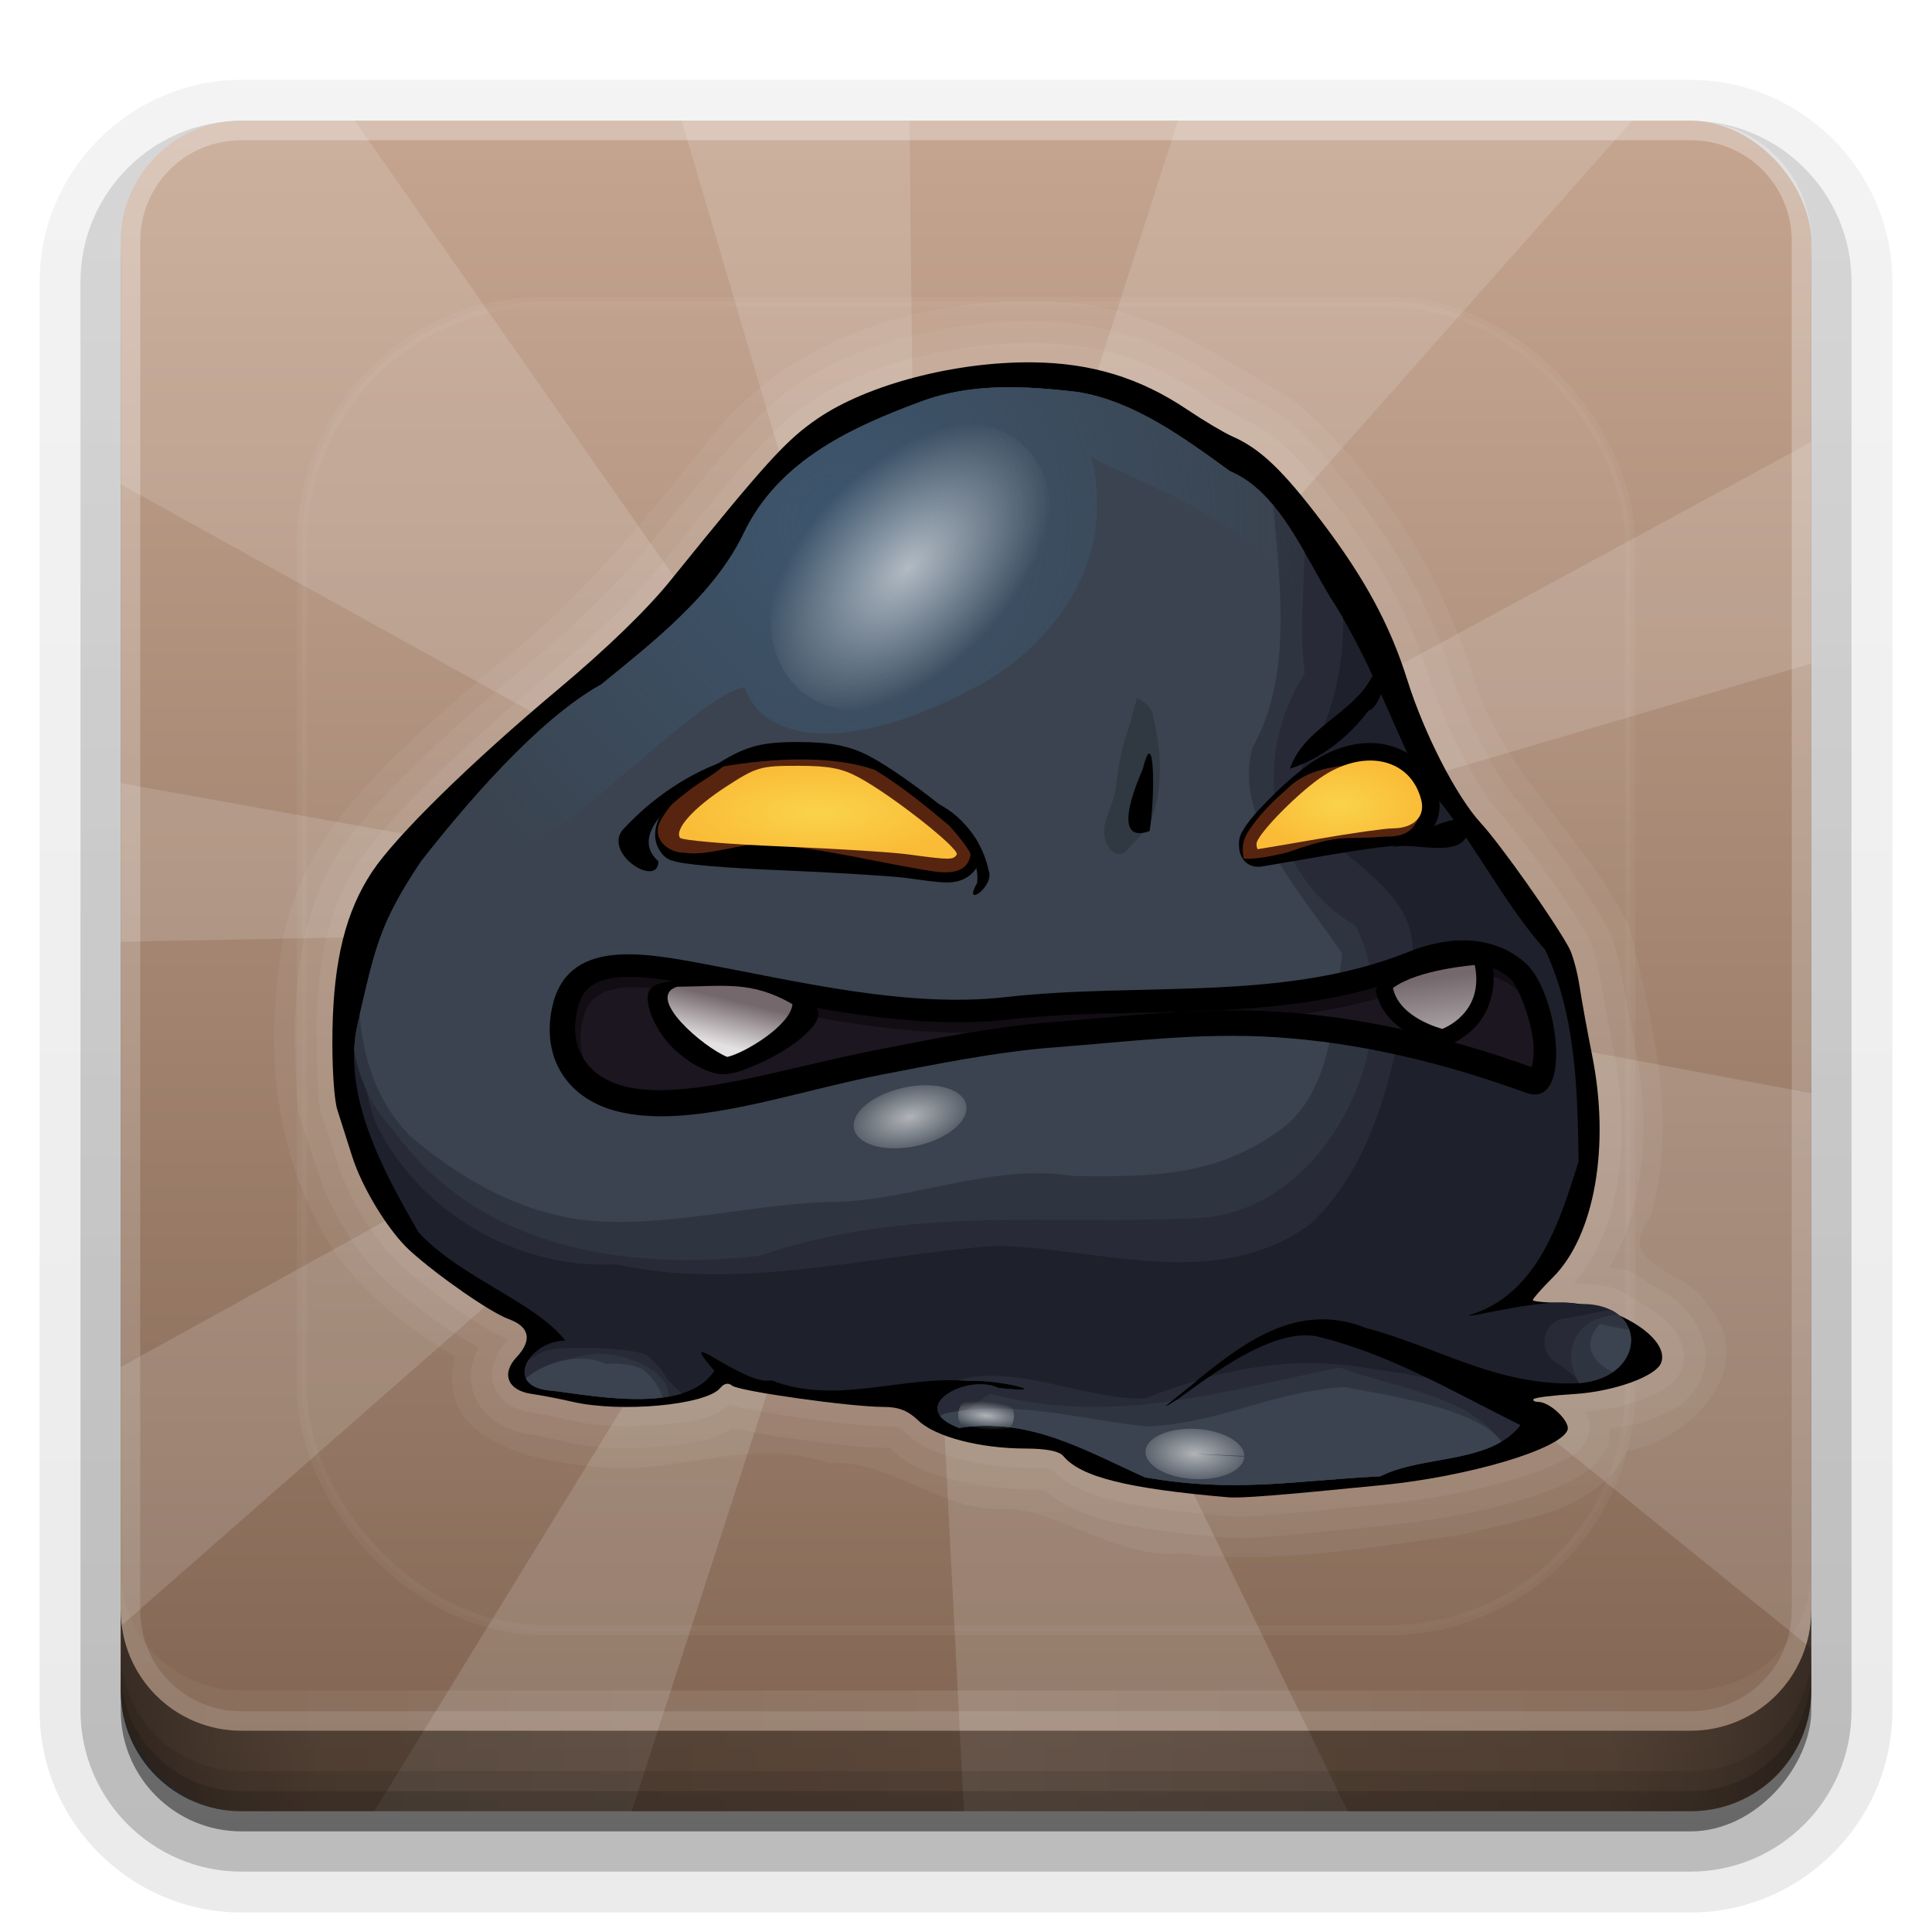 <?xml version="1.0" encoding="UTF-8"?>
<!-- Created with Inkscape (http://www.inkscape.org/) -->
<svg id="svg2408" width="96" height="96" version="1.0" xmlns="http://www.w3.org/2000/svg" xmlns:cc="http://creativecommons.org/ns#" xmlns:dc="http://purl.org/dc/elements/1.1/" xmlns:rdf="http://www.w3.org/1999/02/22-rdf-syntax-ns#" xmlns:xlink="http://www.w3.org/1999/xlink">
 <defs id="defs2410">
  <linearGradient id="linearGradient4137">
   <stop id="stop4139" stop-color="#fad34b" offset="0"/>
   <stop id="stop4141" stop-color="#fabc37" offset="1"/>
  </linearGradient>
  <linearGradient id="linearGradient4096">
   <stop id="stop4098" stop-color="#74686c" offset="0"/>
   <stop id="stop4100" stop-color="#e4e1e2" offset="1"/>
  </linearGradient>
  <linearGradient id="linearGradient4015">
   <stop id="stop4017" stop-color="#fff" offset="0"/>
   <stop id="stop4019" stop-color="#fff" stop-opacity="0" offset="1"/>
  </linearGradient>
  <linearGradient id="ButtonShadow" x1="45.448" x2="45.448" y1="92.54" y2="7.016" gradientTransform="scale(1.006 .994)" gradientUnits="userSpaceOnUse">
   <stop id="stop3750" offset="0"/>
   <stop id="stop3752" stop-opacity=".588" offset="1"/>
  </linearGradient>
  <filter id="filter3174" color-interpolation-filters="sRGB">
   <feGaussianBlur id="feGaussianBlur3176" stdDeviation="1.71"/>
  </filter>
  <filter id="filter3794" x="-.192" y="-.192" width="1.384" height="1.384" color-interpolation-filters="sRGB">
   <feGaussianBlur id="feGaussianBlur3796" stdDeviation="5.28"/>
  </filter>
  <linearGradient id="linearGradient3613" x1="48" x2="48" y1="20.221" y2="138.66" gradientUnits="userSpaceOnUse">
   <stop id="stop3739" stop-color="#fff" offset="0"/>
   <stop id="stop3741" stop-color="#fff" stop-opacity="0" offset="1"/>
  </linearGradient>
  <clipPath id="clipPath3613">
   <rect id="rect3615" x="6" y="6" width="84" height="84" rx="6" ry="6" fill="#fff"/>
  </clipPath>
  <linearGradient id="linearGradient3617" x1="48" x2="48" y1="90" y2="5.988" gradientUnits="userSpaceOnUse">
   <stop id="stop4413" stop-color="#806451" offset="0"/>
   <stop id="stop4415" stop-color="#c5a590" offset="1"/>
  </linearGradient>
  <linearGradient id="ButtonShadow-0" x1="45.448" x2="45.448" y1="92.54" y2="7.016" gradientTransform="matrix(1.006 0 0 .994 100 0)" gradientUnits="userSpaceOnUse">
   <stop id="stop3750-8" offset="0"/>
   <stop id="stop3752-5" stop-opacity=".588" offset="1"/>
  </linearGradient>
  <linearGradient id="linearGradient3780" x1="32.251" x2="32.251" y1="6.132" y2="90.239" gradientTransform="matrix(1.024 0 0 1.012 -1.143 -98.071)" gradientUnits="userSpaceOnUse" xlink:href="#ButtonShadow-0"/>
  <linearGradient id="linearGradient3721" x1="32.251" x2="32.251" y1="6.132" y2="90.239" gradientTransform="translate(0,-97)" gradientUnits="userSpaceOnUse" xlink:href="#ButtonShadow-0"/>
  <radialGradient id="radialGradient4289" cx="-495.99" cy="-87.835" r="88.031" gradientTransform="matrix(1 0 0 1.02 0 19.476)" gradientUnits="userSpaceOnUse">
   <stop id="stop4074" stop-color="#3d566e" offset="0"/>
   <stop id="stop4076" stop-color="#3d566e" stop-opacity="0" offset="1"/>
  </radialGradient>
  <radialGradient id="radialGradient4291" cx="-174.58" cy="109.86" r="8.887" gradientTransform="matrix(1.405 -.009 .005 .784 70.122 22.112)" gradientUnits="userSpaceOnUse" xlink:href="#linearGradient4015"/>
  <radialGradient id="radialGradient4293" cx="-174.58" cy="109.86" r="8.887" gradientTransform="matrix(1.522 .054 -.017 .542 93.026 59.804)" gradientUnits="userSpaceOnUse" xlink:href="#linearGradient4015"/>
  <radialGradient id="radialGradient4295" cx="-174.58" cy="109.86" r="8.887" gradientTransform="matrix(1.367 -.033 .019 .764 61.92 20.19)" gradientUnits="userSpaceOnUse" xlink:href="#linearGradient4015"/>
  <radialGradient id="radialGradient4299" cx="-174.58" cy="109.86" r="8.887" gradientTransform="matrix(1.075 .006 .005 .606 12.406 44.267)" gradientUnits="userSpaceOnUse" xlink:href="#linearGradient4015"/>
  <linearGradient id="linearGradient4301" x1="-516.7" x2="-518.81" y1="20.883" y2="29.6" gradientUnits="userSpaceOnUse" xlink:href="#linearGradient4096"/>
  <linearGradient id="linearGradient4303" x1="-130.9" x2="-128.06" y1="16.473" y2="38.053" gradientTransform="translate(-250)" gradientUnits="userSpaceOnUse" xlink:href="#linearGradient4096"/>
  <radialGradient id="radialGradient4305" cx="-500.15" cy="-15.093" r="26.65" gradientTransform="matrix(1 0 0 .334 0 -10.048)" gradientUnits="userSpaceOnUse" xlink:href="#linearGradient4137"/>
  <radialGradient id="radialGradient4307" cx="-400.12" cy="-16.508" r="15.885" gradientTransform="matrix(1 0 0 .535 0 -7.673)" gradientUnits="userSpaceOnUse" xlink:href="#linearGradient4137"/>
  <clipPath id="clipPath4401">
   <rect id="rect4403" transform="rotate(-90)" x="-87.64" y="7.982" width="84" height="84" rx="6" ry="6" fill="#f0f"/>
  </clipPath>
  <linearGradient id="linearGradient4390" x1="48" x2="48" y1="88" y2="-40" gradientTransform="matrix(1,0,0,-1,0,92)" gradientUnits="userSpaceOnUse" xlink:href="#linearGradient4015"/>
  <linearGradient id="linearGradient4429" x1="48" x2="112.12" y1="82" y2="82.455" gradientUnits="userSpaceOnUse" spreadMethod="reflect" xlink:href="#linearGradient4015"/>
  <linearGradient id="linearGradient3228" x1="90" x2="48" y1="88" y2="88" gradientUnits="userSpaceOnUse" spreadMethod="reflect">
   <stop id="stop3894" stop-opacity=".588" offset="0"/>
   <stop id="stop3896" stop-opacity=".471" offset=".118"/>
   <stop id="stop3898" stop-opacity=".392" offset=".238"/>
   <stop id="stop3900" stop-opacity=".314" offset="1"/>
  </linearGradient>
 </defs>
 <g id="layer2" display="none">
  <rect id="rect3745" x="5" y="7" width="86" height="85" rx="6" ry="6" fill="url(#ButtonShadow)" filter="url(#filter3174)" opacity=".9"/>
 </g>
 <g id="layer3">
  <path id="path3786" transform="scale(1,-1)" d="m12-95.031c-5.511 0-10.031 4.52-10.031 10.031v71c0 5.511 4.52 10.031 10.031 10.031h72c5.511 0 10.031-4.52 10.031-10.031v-71c0-5.511-4.52-10.031-10.031-10.031h-72z" fill="url(#linearGradient3780)" opacity=".08"/>
  <path id="path3778" transform="scale(1,-1)" d="m12-94.031c-4.972 0-9.031 4.06-9.031 9.031v71c0 4.972 4.06 9.031 9.031 9.031h72c4.972 0 9.031-4.06 9.031-9.031v-71c0-4.972-4.06-9.031-9.031-9.031h-72z" fill="url(#linearGradient3780)" opacity=".1"/>
  <path id="path3770" transform="scale(1,-1)" d="m12-93c-4.409 0-8 3.591-8 8v71c0 4.409 3.591 8 8 8h72c4.409 0 8-3.591 8-8v-71c0-4.409-3.591-8-8-8h-72z" fill="url(#linearGradient3780)" opacity=".2"/>
  <rect id="rect3723" transform="scale(1,-1)" x="5" y="-92" width="86" height="85" rx="7" ry="7" fill="url(#linearGradient3780)" opacity=".3"/>
  <rect id="rect3716" transform="scale(1,-1)" x="6" y="-91" width="84" height="84" rx="6" ry="6" fill="url(#linearGradient3721)" opacity=".45"/>
 </g>
 <rect id="rect2419" x="6" y="6" width="84" height="84" rx="6" ry="6" fill="url(#linearGradient3617)"/>
 <g id="layer6">
  <g id="g4200" transform="matrix(0 1 -1 0 93.64 -1.982)" clip-path="url(#clipPath4401)" fill="#fff">
   <path id="path3821" d="m48 48 56.004 18.146-0.482 15.993z" opacity=".135"/>
   <path id="path3823" d="m48 48-63.091 18.545-5.454-17.769z" opacity=".135"/>
   <path id="path3827" d="m48 48 11.996-64.081 31.189 10.706z" opacity=".135"/>
   <path id="path3829" d="m48 48 58.874-28.541 6.607 25.181z" opacity=".135"/>
   <path id="path3831" d="m48 48-31.246 56.424-35.007-10.047z" opacity=".135"/>
   <path id="path3833" d="m48 48-61.808-19.923 10.299-25.716z" opacity=".135"/>
   <path id="path3837" d="m48 48 1.298 65.936-13.436 1.804z" opacity=".135"/>
   <path id="path3849" d="m48 48 40.187 45.793-6.896 14.437-33.29-60.231z" opacity=".135"/>
   <path id="path3851" d="m48 48-26.67-49.184 8.152-13.767z" opacity=".135"/>
  </g>
 </g>
 <g id="layer5">
  <rect id="rect3171" x="15" y="15" width="66" height="66" rx="12" ry="12" clip-path="url(#clipPath3613)" fill="url(#linearGradient3613)" filter="url(#filter3794)" opacity=".2" stroke="#fff" stroke-linecap="round" stroke-width=".5"/>
 </g>
 <g id="layer4" transform="translate(0 -2)">
  <path id="path4548" d="m51.438 16.969c-6.191-0.1-12.747 2.083-16.498 7.267-3.212 3.988-6.485 7.962-10.593 11.076-4.418 3.943-9.809 8.048-10.432 14.41-0.675 4.451-0.257 9.098 1.908 13.101 1.443 2.897 4.078 4.963 6.803 6.583-1.178 4.329 4.198 5.273 7.293 5.505 3.952 0.332 7.399-1.551 11.276-0.206 3.19-0.201 5.554 2.514 8.86 2.259 2.905 0.212 5.427 2.486 8.596 2.224 4.643 0.585 9.324-0.296 13.922-0.919 2.945-0.759 6.8-1.121 8.272-4.175 2.974-0.45 6.808-4.143 3.912-7.376-0.979-1.645-4.616-1.844-2.77-4.199 1.433-4.755 0.117-9.726-0.996-14.39-2.118-4.436-6.246-7.611-7.749-12.385-1.671-5.328-4.773-10.336-9.063-13.935-3.589-2.077-7.133-4.67-11.464-4.785l-0.635-0.039-0.641-0.017z" fill="#fff" opacity=".05"/>
  <path id="path4544" d="m51.438 17.969c-4.241-0.042-8.787 1.063-11.812 3.125-1.782 1.214-2.992 2.541-7.781 8.469-0.997 1.234-2.925 3.178-5.25 5.125-4.395 3.681-8.114 7.172-9.656 9.5-1.576 2.379-2.217 5.218-2.281 8.938-0.016 0.921 0.023 1.849 0.062 2.594 0.038 0.721 0.02 1.354 0.25 2.062 0.171 0.527 0.522 1.524 0.75 2.25 0.639 2.032 1.944 4.248 3.469 5.625 0.792 0.715 1.812 1.518 2.812 2.219 0.636 0.446 1.198 0.741 1.781 1.062-0.354 0.711-0.556 1.521-0.219 2.375 0.479 1.213 1.644 1.784 2.688 1.938 0.359 0.053 1.349 0.277 1.906 0.406 1.557 0.361 3.329 0.339 4.938 0.188 0.796-0.075 1.566-0.176 2.281-0.375 0.431-0.12 0.697-0.333 1-0.531 0.301 0.075 0.603 0.136 0.875 0.188 0.624 0.118 1.397 0.254 2.25 0.375 1.674 0.237 3.414 0.438 4.531 0.438 0.281 0 0.312 0.036 0.219 0-0.093-0.036-0.09-0.051 0.094 0.125 0.863 0.827 1.933 1.186 3.031 1.469 1.121 0.289 2.41 0.465 3.719 0.469 0.463 0.001 0.812 0.056 0.844 0.062 0.824 0.718 1.858 1.188 3.094 1.5 1.516 0.383 3.395 0.626 5.938 0.844 1.216 0.104 2.837-0.108 8.031-0.625 2.283-0.227 4.603-0.667 6.469-1.219 0.927-0.274 1.731-0.56 2.438-0.906 0.573-0.281 1.564-0.769 2-1.906 0.102-0.266 0.059-0.501 0.062-0.75 0.635-0.11 1.3-0.199 1.875-0.406 0.487-0.176 0.976-0.362 1.438-0.656 0.407-0.259 0.984-0.755 1.281-1.531 0.527-1.372-0.162-2.647-0.844-3.375-0.55-0.587-1.22-0.967-1.906-1.312l0.031-0.031c-0.265-0.215-0.257-0.167-0.219-0.125 0.011 0.012-0.095-0.055-0.062-0.031-0.098-0.071-0.247-0.2-0.469-0.312-0.363-0.184-0.748-0.174-1.125-0.25 1.689-2.915 2.094-6.885 1.281-10.938-0.225-1.122-0.529-2.684-0.625-3.312-0.069-0.451-0.175-0.905-0.281-1.312-0.092-0.356-0.178-0.766-0.438-1.25-0.946-1.768-3.399-5.19-4.719-6.625-0.338-0.368-0.982-1.407-1.594-2.594s-1.218-2.554-1.594-3.75c-0.927-2.95-2.348-5.572-4.594-8.531-1.998-2.633-3.367-4.046-5.188-4.844 0.108 0.047-0.332-0.148-0.719-0.375s-0.853-0.535-1.219-0.781c-2.656-1.785-5.576-2.655-8.844-2.688z" fill="#fff" opacity=".05"/>
  <path id="path4540" d="m51.438 19.031c-4.031-0.04-8.472 1.097-11.219 2.969-1.671 1.139-2.747 2.329-7.531 8.25-1.079 1.336-3.041 3.269-5.406 5.25-4.361 3.653-8.077 7.227-9.438 9.281-1.436 2.168-2.063 4.771-2.125 8.375-0.015 0.877 0.023 1.764 0.062 2.5s0.051 1.264 0.219 1.781c0.164 0.506 0.515 1.533 0.75 2.281 0.574 1.824 1.849 3.945 3.156 5.125 0.752 0.679 1.759 1.484 2.719 2.156s1.752 1.209 2.469 1.469c0.363 0.131 0.315 0.182 0.281 0.031s0.035-0.085-0.25 0.219c-0.544 0.579-0.867 1.416-0.562 2.188s1.048 1.164 1.844 1.281c0.455 0.067 1.421 0.272 2 0.406 1.374 0.318 3.065 0.332 4.594 0.188 0.764-0.072 1.481-0.174 2.094-0.344 0.457-0.127 0.819-0.379 1.188-0.656 0.009 0.003 0.022 0.028 0.031 0.031 0.103 0.036 0.202 0.065 0.312 0.094 0.221 0.057 0.504 0.098 0.812 0.156 0.617 0.117 1.391 0.258 2.219 0.375 1.655 0.235 3.408 0.438 4.375 0.438 0.595 0 0.667 0.028 1.062 0.406 0.65 0.623 1.529 0.953 2.562 1.219s2.227 0.434 3.438 0.438c0.49 0.001 0.855 0.021 1.062 0.062s0.216 0.122 0.062-0.062c0.651 0.784 1.652 1.237 3.062 1.594s3.262 0.596 5.781 0.812c0.971 0.083 2.646-0.108 7.844-0.625 2.214-0.22 4.464-0.659 6.25-1.188 0.893-0.264 1.659-0.539 2.281-0.844s1.161-0.511 1.469-1.312c0.211-0.551 0.023-0.944-0.125-1.219 0.944-0.094 1.9-0.278 2.688-0.562 0.454-0.164 0.864-0.337 1.219-0.562s0.672-0.471 0.875-1c0.333-0.869-0.1-1.69-0.625-2.25-0.467-0.498-1.092-0.888-1.781-1.219-0.006-0.003 0.006-0.029 0-0.031-0.055-0.044-0.153-0.078-0.219-0.125-0.106-0.076-0.202-0.147-0.344-0.219-0.512-0.259-1.092-0.359-1.719-0.375-0.033-8.13e-4 -0.061 3.03e-4 -0.094 0-0.024-2.24e-4 -0.038-0.031-0.062-0.031v0.031c-0.023-5e-3 -0.043 0.004-0.062 0-0.03-0.006-0.071-0.027-0.094-0.031-0.1-0.018-0.235-0.019-0.344-0.031 2.227-2.544 2.879-6.962 1.969-11.5-0.227-1.133-0.52-2.69-0.625-3.375-0.061-0.403-0.151-0.806-0.25-1.188-0.099-0.381-0.167-0.701-0.344-1.031-0.838-1.565-3.394-5.136-4.562-6.406-0.98-1.065-2.634-4.194-3.438-6.75-0.889-2.829-2.213-5.297-4.406-8.188-1.966-2.59-3.196-3.806-4.781-4.5-0.198-0.087-1.304-0.72-2.094-1.25-2.496-1.677-5.168-2.501-8.25-2.531z" fill="#fff" opacity=".05"/>
  <g id="g4257" transform="matrix(.259 0 0 .259 170.18 46.268)">
   <path id="path4197" d="m-421.5 116.33c-19.279-1.654-28.235-3.894-31.554-7.894-0.794-0.957-3.232-1.44-7.318-1.45-8.731-0.022-17.257-2.255-20.509-5.371-2.009-1.925-3.778-2.613-6.715-2.613-6.228 0-27.727-3.023-28.997-4.077-0.745-0.618-1.545-0.46-2.304 0.454-2.709 3.264-19.065 4.785-28.338 2.635-2.345-0.544-5.902-1.23-7.904-1.525-4.527-0.667-5.807-3.849-2.825-7.024 3.054-3.25 2.515-5.862-1.51-7.317-3.46-1.251-13.445-8.164-18.879-13.069-4.129-3.728-9.233-12.051-11.176-18.225-0.926-2.943-2.195-6.926-2.819-8.851-0.641-1.977-1.047-8.597-0.933-15.214 0.234-13.547 2.55-22.829 7.598-30.449 4.532-6.842 18.966-21 35.684-35.002 9.263-7.758 17.028-15.273 21.5-20.808 18.478-22.87 22.264-27.035 28.339-31.175 9.554-6.511 26.361-10.904 41.161-10.758 11.297 0.111 20.616 2.956 29.717 9.072 3.181 2.138 7.064 4.447 8.629 5.133 5.342 2.34 9.637 6.425 17.118 16.283 8.3 10.938 13.149 19.901 16.455 30.419 3.266 10.389 9.438 22.407 14.123 27.5 3.825 4.158 14.195 18.839 16.972 24.027 0.656 1.226 1.545 4.534 1.975 7.351 0.43 2.817 1.509 8.746 2.398 13.176 3.495 17.421 0.469 34.59-7.502 42.561-2.137 2.137-3.885 4.11-3.885 4.385s2.587 0.504 5.75 0.51c9.738 0.017 20.717 6.726 18.872 11.534-1.006 2.621-9.19 5.542-16.79 5.993-3.918 0.232-7.358 0.657-7.644 0.943-0.286 0.286 0.117 0.536 0.896 0.554 2.3 0.054 6.184 3.828 5.574 5.417-1.417 3.692-18.957 8.895-35.557 10.546-20.084 1.998-27.078 2.549-29.601 2.333z"/>
   <path id="path4199" d="m-480.18-93.945c-12.93 4.784-27.407 11.15-34.178 25.299-5.662 11.831-17.505 21.019-27.348 29.056-12.212 6.746-26.375 23.435-34.623 34-7.992 12.005-8.682 16.306-12.067 30.83-3.319 13.98 5.156 28.996 11.591 40.211 7.839 8.645 22.438 13.394 28.187 20.82-7.146 0.054-12.178 9.134-2.264 9.649 9.465 1.263 25.547 4.218 30.88-3.839-8.168-9.481 5.806 3.05 10.937 1.818 12.538 4.9 25.17-1.048 37.952 0.133 5.252-0.39 17.383 2.563 5.635 1.329-6.125-2.906-18.083 3.745-7.572 7.661 13.539-2.124 24.267 4.37 35.64 9.463 17.188 3.055 28.867 0.619 45.144-0.178 8.134-4.146 20.996-2.278 26.889-9.797-12.544-6.176-24.284-13.303-38.154-16.83-10.935-3.212-27.922 13.236-30.025 13.203 11.142-8.669 22.929-21.256 38.578-15.016 13.487 3.543 24.768 10.941 39.799 10.624 14.203-0.3 14.884-15.842 0.845-15.221-5.886-1.458-20.894 2.735-20.932 2.163 13.483-4.032 17.566-18.649 21.061-29.485-0.199-13.808-0.515-28.057-6.424-40.655-8.866-9.937-14.952-23.502-24.296-33.12-5.223-10.811-9.326-22.216-15.768-32.629-5.723-8.683-10.541-21.923-20.381-26.039-8.979-6.493-18.389-13.462-29.283-15.229-10.012-1.152-20.374-1.716-29.822 1.78z" fill="#1e202b"/>
   <path id="path4201" d="m-465.47-96.594c-5.023 0.152-9.995 0.908-14.719 2.656-12.93 4.784-27.385 11.132-34.156 25.281-5.662 11.831-17.532 21.025-27.375 29.062-12.212 6.746-26.346 23.435-34.594 34-6.454 9.694-8.18 14.444-10.375 23.531-1.438 8.756-1.576 17.541 1.594 26.344 8.143 17.161 27.061 28.351 46.125 27.375 24.468 5.282 48.99-1.89 73.406-3.594 20.01 0.586 41.932 8.953 59.906-4.156 13.258-12.563 16.51-32.211 19.312-49.438 4.165-21.312-34.228-23.275-17.031-45.375 2.832-6.693 4.076-14.015 3.969-21.438-0.414-0.711-0.847-1.423-1.281-2.125-5.723-8.683-10.535-21.916-20.375-26.031-8.979-6.493-18.388-13.452-29.281-15.219-5.006-0.576-10.102-1.027-15.125-0.875zm117.5 177c-3.029 0.357-6.015 1.251-9 1.625-4.562 0.725-5.124 6.938-1 8.781 1.561 1.082 2.972 2.353 4.438 3.531 10.123-1.142 12.173-10.589 5.562-13.938zm-197.31 7.25c-3.132-0.006-5.875 0.167-6.875 0.5-1.073 0.358-2.305 1.084-3.531 1.875-7e-3 0.012-0.024 0.019-0.031 0.031-1.597 2.579-0.733 5.554 4.844 5.844 6.925 0.924 17.386 2.771 24.594 0.531-1.098-1.25-2.583-2.322-3-3.156-0.878-1.756-1.931-2.524-3.312-3.906-1.177-1.177-7.467-1.708-12.688-1.719zm140 2.938c-6.737-0.04-13.353 0.95-19.875 2.688-4.289 2.962-7.562 5.607-8.406 5.594 2.017-1.569 4.078-3.246 6.156-4.938-3.333 0.978-6.653 2.118-9.938 3.438-11.086 0.396-24.923-6.75-35.938-3.5 0.725 0.024 1.431 0.089 2.156 0.156 5.252-0.39 17.404 2.578 5.656 1.344-6.125-2.906-18.104 3.741-7.594 7.656 13.539-2.124 24.283 4.377 35.656 9.469 17.188 3.055 28.879 0.61 45.156-0.188 8.134-4.146 20.983-2.294 26.875-9.812-6.04-2.974-11.911-6.156-17.906-9.062-3.771-0.793-7.559-1.308-10.938-1.812-3.729-0.67-7.406-1.009-11.062-1.031z" fill="#282b37"/>
   <path id="path4203" d="m-465.47-96.594c-5.023 0.152-9.995 0.908-14.719 2.656-12.93 4.784-27.385 11.132-34.156 25.281-5.662 11.831-17.532 21.025-27.375 29.062-12.212 6.746-26.346 23.435-34.594 34-7.992 12.005-8.708 16.32-12.094 30.844-0.415 1.748-0.645 3.511-0.719 5.281 6e-3 0.03-6e-3 0.063 0 0.094 1.041 5.565 3.23 10.737 7.406 15.094 16.16 22.776 44.407 27.208 70.344 24.281 28.795-9.871 55.58-5.784 84.062-7.25 24.954-1.101 41.101-34.806 30.312-56.031-17.151-10.152-20.073-32.565-9.75-48.406-0.943-7.149-0.295-15.254-0.031-23.281-3.74-6.529-7.978-12.895-14.281-15.531-8.979-6.493-18.388-13.452-29.281-15.219-5.006-0.576-10.102-1.027-15.125-0.875zm118.91 177.91c-9.386 0.604-10.572 7.997-7.562 13.125 9.819-0.763 12.502-9.151 7.562-13.125zm-195.38 7.531c-5.469 0.008-10.469 2.613-13.344 5.781 0.882 0.705 2.317 1.173 4.406 1.281 6.156 0.821 15.086 2.336 22.062 1.094 0.088-2.789-2.317-5.617-8.594-7.531-1.521-0.421-3.045-0.627-4.531-0.625zm141.91 2.594c-11.156 2.286-21.377 4.856-31.5 6.344-0.945 0.639-1.709 1.099-2.031 1.094 0.401-0.312 0.816-0.647 1.219-0.969-11.285 1.593-22.464 1.763-34.688-1.406-3.744 2.107-5.927 4.182-6.938 6.156 0.285 0.127 0.578 0.253 0.906 0.375 13.539-2.124 24.283 4.377 35.656 9.469 17.188 3.055 28.879 0.61 45.156-0.188 6.67-3.4 16.515-2.758 23.094-6.562-5.533-8.912-21.823-10.698-30.875-14.312z" fill="#2f3540"/>
   <path id="path4205" d="m-465.47-96.594c-5.023 0.152-9.995 0.908-14.719 2.656-12.93 4.784-27.385 11.132-34.156 25.281-5.662 11.831-17.532 21.025-27.375 29.062-12.212 6.746-26.346 23.435-34.594 34-7.668 11.518-8.665 16.052-11.719 29.219 0.572 8.606 3.393 16.949 9.469 23.219 9.977 8.712 22.589 15.592 35.625 16.5 15.581 1.085 31.169-3.567 46.719-3.688 15.168-0.596 29.666-7.379 44.969-4.969 15.181 0.215 27.607 0.149 39.969-8.969 9.822-7.245 10.138-22.258 11.719-33.656-7.492-11.371-20.998-25.332-17.25-39.5 7.847-13.742 5.248-31.78 4.031-46.5-2.362-2.844-5.043-5.208-8.281-6.562-8.979-6.493-18.388-13.452-29.281-15.219-5.006-0.576-10.102-1.027-15.125-0.875zm115.31 179.69c-3.58 4.096-1.309 7.34 2.5 9.219 3.036-2.108 4.12-5.383 3.156-8.125-1.891-0.339-3.792-0.645-5.656-1.094zm-196.28 6.656c-3.69 0.173-7.289 1.725-9.75 3.75 0.58 1.285 2.234 2.246 5.312 2.406 5.81 0.775 14.095 2.169 20.875 1.281-0.314-1.524-1.389-3.283-3.562-5.281-2.172-1.204-4.767-1.305-7.188-1.156-1.819-0.803-3.757-1.091-5.688-1zm147.19 5.406c-15.425 1.319-22.184 6.55-37.562 7.625-13.038-1.372-25.764-5.262-38.938-2.531-0.348 0.153-0.664 0.308-0.969 0.469 0.598 0.815 1.755 1.604 3.656 2.312 13.539-2.124 24.283 4.377 35.656 9.469 17.188 3.055 28.879 0.61 45.156-0.188 6.723-3.427 16.672-2.749 23.25-6.656-4.701-6.659-24.204-9.255-30.25-10.5z" fill="#3a434f"/>
   <path id="path4207" d="m-465.47-96.594c-5.023 0.152-9.995 0.908-14.719 2.656-12.93 4.784-27.385 11.132-34.156 25.281-5.662 11.831-17.532 21.025-27.375 29.062-10.345 5.715-22.043 18.532-30.406 28.75 0.029 1.402 0.233 2.787 0.688 4.125 6.097 1.666 14.486-1.251 19.156-4.469 8.336-3.564 29.855-26.447 38.084-27.89 3.688 11.257 21.729 12.645 45.631-0.749 7.502-4.053 26.975-18.982 20.816-43.705 2.243 2.44 19.58 7.745 32.844 18.594 5.232 4.279 11.427 14.382 18.844 18.844-1.43-2.839-2.936-5.644-4.625-8.375-5.723-8.683-10.535-21.916-20.375-26.031-8.979-6.493-18.388-13.452-29.281-15.219-5.006-0.576-10.102-1.027-15.125-0.875z" fill="url(#radialGradient4289)"/>
   <path id="path4209" transform="matrix(1.066 .059 -.055 .998 -235.68 8.681)" d="m-165.69 109.86a8.887 4.82 0 1 1-4e-3 -0.137l-8.884 0.137z" color="#000000" fill="url(#radialGradient4291)" opacity=".6"/>
   <path id="path4211" transform="matrix(.602 .033 -.031 .564 -359.38 44.43)" d="m-165.69 109.86a8.887 7.844 0 1 1-17.774 0 8.887 7.844 0 1 1 17.774 0z" color="#000000" fill="url(#radialGradient4293)" opacity=".6"/>
   <path id="path4213" transform="matrix(1.21 -.262 .254 1.159 -299.13 -129.73)" d="m-165.69 109.86a8.887 4.82 0 1 1-17.774 0 8.887 4.82 0 1 1 17.774 0z" color="#000000" fill="url(#radialGradient4295)" opacity=".6"/>
   <path id="path4215" transform="matrix(1.337 .269 -.31 1.356 -246.53 -99.218)" d="m-165.69 109.86a8.887 4.82 0 1 1-17.774 0 8.887 4.82 0 1 1 17.774 0z" color="#000000" fill="url(#radialGradient4295)" opacity=".6"/>
   <path id="path4217" transform="matrix(2.514 -2.541 2.49 2.665 -317.01 -798.55)" d="m-165.69 109.86a8.887 5.986 0 1 1-17.774 0 8.887 5.986 0 1 1 17.774 0z" color="#000000" fill="url(#radialGradient4299)" opacity=".6"/>
   <path id="path4219" d="m-464.2 20.384c-18.74 2.124-39.671-3-57.951-6.404-11.886-2.214-26.23-4.848-29.006 8.452-2.07 9.915 3.216 17.421 12.249 19.797 14.038 3.692 33.703-3.628 51.04-6.987 9.631-1.866 22.171-4.405 32.955-5.213 14.132-1.058 27.926-2.899 42.482-1.967 15.933 1.02 31.835 4.731 48.143 10.671 9.061 3.3 6.261-19.301-0.171-24.946-6.018-5.282-14.343-5.312-22.287-2.121-24.283 9.754-51.397 5.765-77.454 8.718z"/>
   <path id="path4221" transform="translate(-249.7 -.301)" d="m-125.19 14.156c-2.986-0.21-6.41 0.402-9.844 1.781-25.787 10.358-53.385 6.17-78.625 9.031-19.946 2.261-41.259-3.101-59.344-6.469-5.937-1.106-12.207-2.107-16.469-1.531-2.131 0.288-3.644 0.891-4.719 1.781s-1.943 2.106-2.469 4.625c-0.827 3.962-0.161 6.942 1.344 9.281s4.016 4.153 7.594 5.094c11.569 3.042 31.046-3.559 48.969-7.031 9.597-1.859 22.263-4.439 33.5-5.281 13.957-1.046 27.966-2.938 43.094-1.969 16.188 1.037 32.29 4.762 48.656 10.656 0.212-0.841 0.466-2.28 0.344-4.219-0.315-4.982-3.168-11.625-4.344-12.656-2.218-1.946-4.704-2.884-7.688-3.094z" fill="#1c1620"/>
   <path id="path4223" d="m-376.03 13.812c-2.703-0.005-5.683 0.606-8.688 1.812-12.488 5.016-25.417 6.635-38.281 7.281 3.659-0.057 7.374 0.008 11.156 0.25 1.606 0.103 3.208 0.251 4.812 0.406 7.855-1.077 15.668-2.867 23.312-5.938 3.434-1.379 6.857-1.991 9.844-1.781 2.983 0.21 5.47 1.147 7.688 3.094 0.204 0.179 0.467 0.584 0.75 1.062-0.675-1.532-1.318-2.684-1.75-3.062-2.218-1.946-4.704-2.884-7.688-3.094-0.373-0.026-0.77-0.031-1.156-0.031zm-159.59 2.688c-1.28-0.03-2.466 0.012-3.531 0.156-2.131 0.288-3.644 0.891-4.719 1.781s-1.943 2.106-2.469 4.625c-0.823 3.942-0.176 6.916 1.312 9.25-0.735-1.98-0.917-4.355-0.312-7.25 0.526-2.519 1.394-3.735 2.469-4.625s2.588-1.494 4.719-1.781c4.262-0.575 10.532 0.426 16.469 1.531 15.49 2.885 33.347 7.233 50.688 7 5.36-0.889 10.868-1.673 16.062-2.062 8.298-0.622 16.598-1.528 25.156-1.969-11.405 0.342-22.698 0.269-33.562 1.5-19.946 2.261-41.259-3.101-59.344-6.469-4.452-0.829-9.098-1.597-12.938-1.688zm105.84 6.656c2.135-0.064 4.266-0.146 6.406-0.25-2.148 0.039-4.291 0.141-6.406 0.25z" opacity=".4"/>
   <path id="path4225" d="m-514.98 17.442c-4.091-0.315-8.342-0.295-12.436-0.248-3.025 0.429-5.73 0.757-5.367 3.868 0.258 3.392 2.982 7.458 5.4 9.624 2.485 2.152 4.901 3.762 8.166 4.427 2.761 0.437 6.116-1.331 8.589-2.361 3.226-1.519 7.645-4.195 9.791-7.112 1.206-1.71 0.946-2.675-0.231-4.597-1.14-1.546-4.133-0.929-5.788-1.749-2.768-1.183-5.121-1.617-8.123-1.851z"/>
   <path id="path4227" d="m-527.17 18.386c-6.21 2.004 5.079 11.647 9.629 13.472 3.471-0.788 12.226-6.161 12.508-10.128-7.871-4.534-12.919-3.413-22.137-3.344z" fill="url(#linearGradient4301)"/>
   <path id="path4229" d="m-374.05 12.917s-2.287-0.084-5.824 0.615-7.072 0.933-10.324 3.373c-1.01 0.752-3.142 1.142-2.893 2.377 0.88 4.318 4.17 6.899 6.812 8.375s5.094 2.062 5.094 2.062c0.636 0.16 1.32 0.127 1.938-0.094 0 0 2.775-0.97 5.156-3.469s4.421-6.967 3.25-12.625c-0.326-1.576-1.605-0.738-3.209-0.614z"/>
   <path id="path4231" d="m-389.82 18.622c4.729-3.546 15.69-4.406 15.69-4.406 1.934 9.35-6.233 12.251-6.233 12.251s-8.275-2.042-9.457-7.845z" fill="url(#linearGradient4303)"/>
   <path id="path4233" d="m-394.03-28.375c-3.558-0.034-7.301 1.113-10.844 3.375-2.773 1.77-6.035 4.683-8.812 7.5-1.386 1.406-2.651 2.76-3.625 4-0.487 0.62-0.897 1.208-1.25 1.812-0.293 0.502-0.812 1.248-0.812 2.656 0 0.467 0.02 0.965 0.156 1.531 0.068 0.282 0.175 0.632 0.438 1.094 0.11 0.193 0.327 0.587 0.781 0.969 0.504 0.424 1.337 0.839 2.344 0.812 0.615-0.018 0.754-0.069 0.5-0.031 0.049-0.007 0.112-0.014 0.219-0.031 0.189-0.03 0.442-0.074 0.75-0.125 0.625-0.104 1.497-0.256 2.562-0.438 2.134-0.364 5.023-0.86 8.188-1.406 3.131-0.541 6.276-1.05 8.781-1.406 1.248-0.178 2.418-0.311 3.281-0.406 0.431-0.048 0.774-0.101 1.031-0.125 0.257-0.024 0.534-0.032 0.406-0.031 2.654-0.007 5.165-0.724 6.969-2.5 1.844-1.815 2.484-4.606 1.844-7.156-1.558-6.209-6.941-10.037-12.906-10.094z"/>
   <path id="path4235" d="m-393.5-24.221c-5.769-0.071-12.059 0.424-16.174 4.226-3.241 2.906-5.547 5.027-7.962 8.673-1.057 1.79-1.16 2.882-0.845 5.055 1.377 0.504 7.673-0.845 8.993-1.314 9.991-3.549 10.452-2.141 18.09-2.837 3.139 0.033 5.405-0.596 6.478-3.776 1.186-3.491-3.639-3.75-6.013-6.31-2.34-2.431 0.799-3.709-2.568-3.717z" fill="#57250f"/>
   <path id="path4237" d="m-504-28.562c-7.334 0-10.289 0.856-16.281 4.75-3.332 2.165-6.059 4.351-8.031 6.531-0.98 1.083-1.843 2.229-2.438 3.594-0.631 1.448-1.099 3.774 0.219 5.906 0.469 0.758 0.984 1.288 1.594 1.625s1.191 0.473 0.781 0.312c0.341 0.134 0.681 0.213 0.969 0.281 0.534 0.126 1.028 0.201 1.594 0.281 1.168 0.166 2.695 0.346 4.5 0.5 3.605 0.308 8.402 0.598 13.625 0.812 10.265 0.422 21.696 1.144 23.875 1.438 4.098 0.552 6.264 0.893 8.125 0.906 0.898 0.006 2.046-0.064 3.25-0.625 1.387-0.647 2.145-1.586 2.594-2.312 1.201-1.943 0.453-4.106 0.25-4.562-0.304-0.682-0.698-1.171-0.906-1.438-0.534-0.685-1.141-1.331-1.844-2-1.399-1.331-3.231-2.852-5.281-4.469-4.105-3.236-8.953-6.696-12.688-8.719-3.866-2.094-7.662-2.812-13.906-2.812z"/>
   <path id="path4239" d="m-519.42-23.682c-4.342 2.722-8.26 5.496-10.828 10.068-2.107 3.62 1.528 6.367 4.44 6.287 4.595 0.761 10.765-1.897 15.406-1.582 11.62 0.624 21.586 3.567 33.117 5.265 2.199 0.216 5.064 0.191 6.11-2.183 1.29-2.821-1.973-4.772-3.606-6.551-4.761-4.004-9.111-7.557-14.412-10.818-7.323-2.634-18.515-2.601-30.226-0.485z" fill="#57250f"/>
   <path id="path4241" d="m-473.52-6.965c0.664-1.074-12.279-11.281-18.748-14.785-3.269-1.771-5.771-2.25-11.744-2.25-7.169 0-7.932 0.223-13.78 4.022-6.185 4.019-9.868 8.099-8.829 9.78 0.303 0.49 9.004 1.238 19.336 1.662 10.332 0.424 21.261 1.105 24.286 1.512 8.194 1.104 8.829 1.107 9.478 0.057z" fill="url(#radialGradient4305)"/>
   <path id="path4243" d="m-404-10c6.325-1.093 12.651-1.99 14.059-1.993 4.1-0.011 6.355-2.221 5.548-5.437-1.954-7.783-10.49-9.948-18.661-4.731-4.659 2.974-12.946 11.385-12.946 13.14 0 0.562 0.113 1.019 0.25 1.016 0.138-4e-3 5.425-0.901 11.75-1.993z" fill="url(#radialGradient4307)"/>
   <path id="path4245" d="m-516.85-25.333c-7.98 2.588-15.179 7.559-20.817 13.682-3.539 4.719 6.947 11.13 6.913 5.968-5.178-4.572 1.708-10.453 5.466-13.262 2.724-2.258 6.116-3.666 8.439-6.388z"/>
   <path id="path4247" d="m-478.05-17.165c5.339 2.27 9.492 7.528 10.639 13.197 1.351 2.999-5.126 7.54-2.204 2.487 0.803-6.557-6.038-10.308-8.435-15.684z"/>
   <path id="path4249" d="m-438.96-37.044c1.435 0.733 3.01 1.849 3.112 3.612 1.57 6.28 1.958 13.056-0.142 19.264-1.071 2.603-3.264 4.481-5.024 6.601-1.15 1.047-2.824 0.274-3.426-0.977-1.107-1.681-0.904-3.835-0.229-5.637 0.712-2.131 1.655-4.229 1.772-6.504 0.508-3.469 1.005-6.976 2.271-10.267 0.639-2.006 1.186-4.041 1.666-6.091z" fill="#303842"/>
   <path id="path4251" d="m-436.52-11.471c-7.346 2.588-2.788-8.484-1.308-11.893 2.314-9.265 2.406 5.466 1.308 11.893z"/>
   <path id="path4253" d="m-409.6-23.435c3.012-8.951 14.952-11.27 16.882-20.858 2.778-1.514 1.226 8.792-1.821 9.741-3.783 5.021-9.034 9.182-15.061 11.117z"/>
   <path id="path4255" d="m-389.92-8.352c4.136-1.387 15.773 3.493 14.584-5.521-5.017-0.208-10.04 3.214-14.584 5.521z"/>
  </g>
 </g>
 <g id="g873">
  <path id="rect4377" d="m12 86c-3.324 0-6-2.676-6-6v-68c0-3.324 2.676-6 6-6h72c3.324 0 6 2.676 6 6v68c0 3.324-2.676 6-6 6zm0-0.969h72c2.805 0 5.031-2.226 5.031-5.031v-68c0-2.805-2.226-5.031-5.031-5.031h-72c-2.805 0-5.031 2.226-5.031 5.031v68c0 2.805 2.226 5.031 5.031 5.031z" fill="url(#linearGradient4390)" opacity=".3"/>
  <path id="rect4414" d="m6 78v2c0 3.324 2.676 6 6 6h72c3.324 0 6-2.676 6-6v-2c0 3.324-2.676 6-6 6h-72c-3.324 0-6-2.676-6-6z" fill="url(#linearGradient4429)" opacity=".1"/>
  <g id="layer4-3">
   <path id="path3888" d="m6 80v4c0 3.324 2.676 6 6 6h72c3.324 0 6-2.676 6-6v-4c0 3.324-2.676 6-6 6h-72c-3.324 0-6-2.676-6-6z" fill="url(#linearGradient3228)"/>
   <path id="rect4345" d="m6 82v2c0 3.324 2.676 6 6 6h72c3.324 0 6-2.676 6-6v-2c0 3.324-2.676 6-6 6h-72c-3.324 0-6-2.676-6-6z" color="#000000" opacity=".1"/>
   <path id="rect4336" d="m6 83v1c0 3.324 2.676 6 6 6h72c3.324 0 6-2.676 6-6v-1c0 3.324-2.676 6-6 6h-72c-3.324 0-6-2.676-6-6z" color="#000000" opacity=".15"/>
  </g>
 </g>
</svg>
